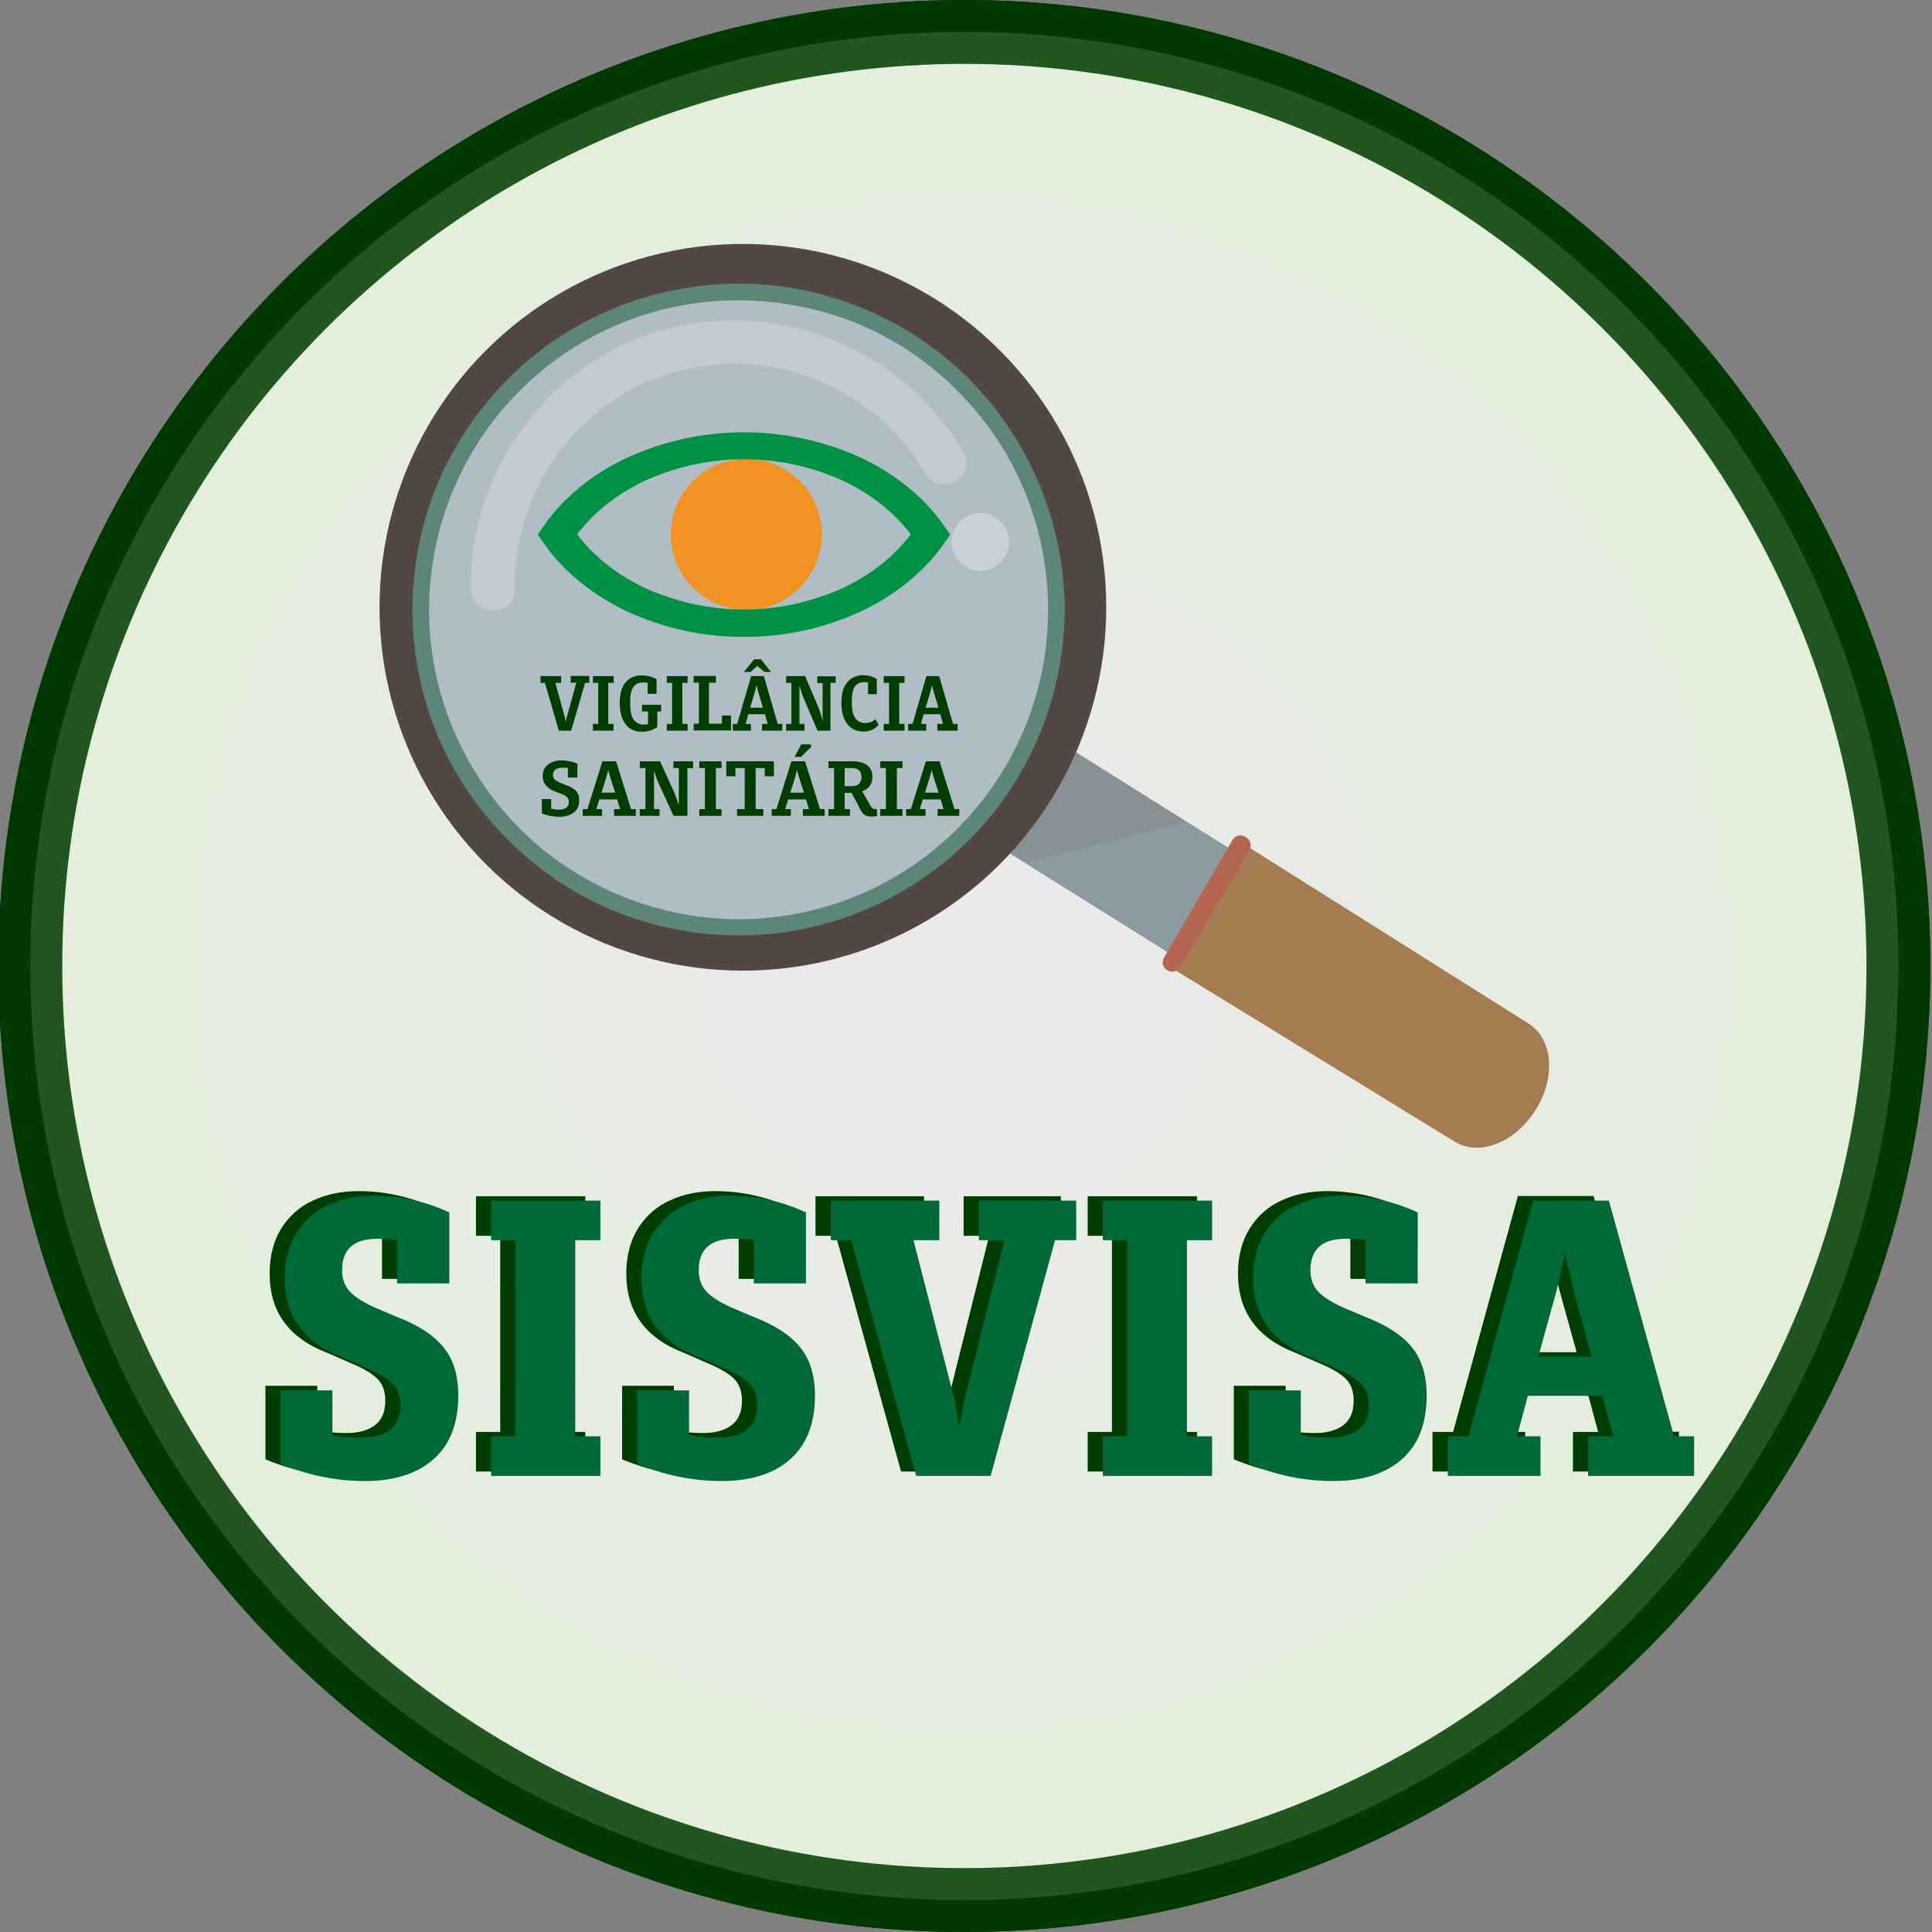 <?xml version="1.0" encoding="utf-8"?>
<!-- Generator: Adobe Illustrator 25.2.3, SVG Export Plug-In . SVG Version: 6.00 Build 0)  -->
<svg version="1.1" id="Camada_1" xmlns="http://www.w3.org/2000/svg" xmlns:xlink="http://www.w3.org/1999/xlink" x="0px" y="0px"
	 viewBox="0 0 1059 1059" style="enable-background:new 0 0 1059 1059;" xml:space="preserve">
<rect x="0" y="0" width="1059" height="1059" fill="#808080" stroke="none"/>
<style type="text/css">
	.st0{fill:#FFFFFF;stroke:#002A02;stroke-width:35;stroke-linecap:round;stroke-linejoin:round;}
	
		.st1{opacity:0.82;fill:url(#SVGID_1_);stroke:#003D00;stroke-width:35;stroke-linecap:round;stroke-linejoin:round;enable-background:new    ;}
	.st2{fill:#8C9BA1;}
	.st3{fill:#A57C52;}
	.st4{opacity:0.12;fill:#534741;enable-background:new    ;}
	.st5{fill:#534741;}
	.st6{opacity:0.89;fill:#BCCBD4;enable-background:new    ;}
	.st7{opacity:0.22;}
	.st8{fill:#FFFFFF;}
	.st9{opacity:0.31;fill:#FFFFFF;enable-background:new    ;}
	.st10{fill:#B56650;}
	.st11{fill:#5C8678;}
	.st12{fill:#F29222;}
	.st13{fill:#009244;}
	.st14{enable-background:new    ;}
	.st15{fill:#003D00;}
	.st16{fill:#006938;}
</style>
<g id="Camada_2_1_">
	<g id="Capa_1">
		<circle class="st0" cx="528.6" cy="529.5" r="512"/>
		
			<radialGradient id="SVGID_1_" cx="624.025" cy="551.722" r="567" gradientTransform="matrix(0.9 0 0 0.9 -34.64 31.36)" gradientUnits="userSpaceOnUse">
			<stop  offset="0.18" style="stop-color:#E6E5E5"/>
			<stop  offset="0.53" style="stop-color:#E1E8DB"/>
			<stop  offset="1" style="stop-color:#DDEBD3"/>
		</radialGradient>
		<circle class="st1" cx="528.6" cy="529.5" r="512"/>
		<g id="LUNETA">
			
				<rect x="590.7" y="316.9" transform="matrix(0.53 -0.848 0.848 0.53 -107.364 751.378)" class="st2" width="66.2" height="311.3"/>
			<path class="st3" d="M841.9,608.1l-0.4,0.6c-11.1,17.7-30.8,25.3-44.1,17.1l-152.7-93.7l40.1-67.5l153,96.4
				C851.1,569.3,853,590.4,841.9,608.1z"/>
			<polygon class="st4" points="553.3,466 562.9,473 650.1,450.3 577.5,404 			"/>
			
				<ellipse transform="matrix(0.707 -0.707 0.707 0.707 -116.117 385.482)" class="st5" cx="407.3" cy="332.9" rx="199.2" ry="199.2"/>
			<circle class="st6" cx="404.8" cy="333.1" r="171.4"/>
			<g class="st7">
				<path class="st8" d="M282.1,323.3c-0.8-54.7,34.7-104.1,87.4-119.3s109.9,8.1,137.6,55.3c7.8,13.3,29,2.2,21.2-11.1
					c-31.8-54.3-95-82.5-156.6-69.4c-60.7,12.9-105.5,65.1-112.8,126c-0.7,5.9-0.9,11.8-0.8,17.8
					C258.4,337.9,282.3,338.7,282.1,323.3L282.1,323.3z"/>
			</g>
			<ellipse class="st9" cx="537.3" cy="297" rx="15.8" ry="15.8"/>
			<path class="st10" d="M646.7,530.2l38.2-64.2c1.3-2.2,0.7-5.1-1.3-6.6l-0.7-0.5c-2.2-1.6-5.3-1.2-7,1c-0.1,0.1-0.2,0.3-0.3,0.5
				L638,525c-1.4,2.4-0.6,5.4,1.8,6.8c0,0,0.1,0,0.1,0.1h0.1C642.4,533.3,645.3,532.5,646.7,530.2z"/>
			<path class="st11" d="M574.5,334.2c0,84.9-62.7,156.7-146.8,168.1c-41.1,5.8-83.6-4.6-117.9-27.6c-33.5-22.4-57.9-57.1-68.6-95.8
				c-22.4-82.2,19.6-168.4,98.2-201.3c38.6-16.2,82.4-17.1,121.9-3.5c38,13.1,70.3,40.5,90.5,75.1
				C566.7,275.1,574.5,304.4,574.5,334.2c0,5.9,9.1,5.9,9.1,0c-0.2-41.2-14.4-81.1-40.4-113.1c-25.3-31.3-61.6-53.2-100.9-61.7
				c-40.9-8.7-83.6-2.8-120.7,16.5c-35.5,18.5-64.1,49.4-80.3,85.9c-16.9,38.4-19.8,81.5-8.3,121.8c11,38.8,35.6,72.6,68.2,96.1
				c33.5,24.2,75.3,35.5,116.4,32.6c40.7-2.8,79.5-20,109.3-47.7c36.1-33.5,56.5-81.5,56.7-130.5
				C583.6,328.3,574.5,328.3,574.5,334.2z"/>
			<circle class="st12" cx="409.1" cy="292.9" r="41.4"/>
			<path class="st13" d="M407.8,349.1c-22.6,0.1-45-4.9-65.4-14.6c-19.1-9.3-34.7-22.4-45.2-38l-2.4-3.5l2.4-3.5
				c10.5-15.6,26.1-28.8,45.2-38c41.4-19.4,89.4-19.4,130.8,0c19.1,9.3,34.7,22.4,45.2,38l2.4,3.5l-2.4,3.5
				c-10.5,15.6-26.1,28.8-45.2,38C452.8,344.2,430.4,349.2,407.8,349.1z M316.4,292.9c8.8,11.7,21.1,21.6,35.9,28.8
				c35.2,16.5,75.8,16.5,111,0c14.8-7.2,27.1-17.1,35.9-28.8c-8.8-11.7-21.1-21.6-35.9-28.8c-35.2-16.5-75.8-16.5-111,0
				C337.5,271.3,325.2,281.2,316.4,292.9z"/>
			<g class="st14">
				<path class="st15" d="M323.1,374.3h-2.4l-7.6,26.2h-6.8l-7.6-26.2h-2.4v-3.7h11.3v3.7h-3.2l5.2,18.8c0.1,0.4,0.2,0.9,0.3,1.4
					c0.1,0.5,0.2,1,0.2,1.3c0.2-0.9,0.4-1.9,0.6-2.8l5.2-18.8h-3.1v-3.7h10.2V374.3z"/>
				<path class="st15" d="M333.4,374.3v22.5h2.9v3.7H325v-3.7h2.9v-22.5H325v-3.7h11.4v3.7H333.4z"/>
				<path class="st15" d="M362.4,390h-2.1v8.5c-1.1,0.8-2.4,1.4-3.8,1.9c-1.5,0.5-3,0.7-4.5,0.7c-3.9,0-6.9-1.3-9-4
					s-3.3-6.6-3.3-11.7s1.1-8.9,3.2-11.4c2.2-2.5,5.1-3.8,8.9-3.8c1.6,0,3.1,0.2,4.5,0.6c1.4,0.4,2.6,0.9,3.6,1.5v8H355v-6
					c-0.8-0.2-1.7-0.2-2.5-0.2c-1.6,0-2.9,0.3-3.9,1s-1.8,1.8-2.4,3.4c-0.6,1.6-0.8,3.9-0.8,6.7c0,4.3,0.6,7.4,1.9,9.2
					c1.3,1.8,3.1,2.8,5.6,2.8c0.8,0,1.6-0.1,2.3-0.3V390h-3.3v-3.7h10.5V390z"/>
				<path class="st15" d="M374,374.3v22.5h2.9v3.7h-11.4v-3.7h2.9v-22.5h-2.9v-3.7h11.4v3.7H374z"/>
				<path class="st15" d="M400.7,392.3v8.1h-20.5v-3.7h2.9v-22.5h-2.9v-3.7h12.2v3.7h-3.8v22.5h7.1v-4.5H400.7z"/>
				<path class="st15" d="M428.8,396.8v3.7h-11.1v-3.7h3.1l-1.5-5.3h-9.1l-1.5,5.3h2.9v3.7h-9.9v-3.7h2.4l7.6-26.2h7l7.6,26.2H428.8
					z M419,368.3l-3.9-3.3l-3.7,3.3h-3.6l5.6-6.9h3.7l5.5,6.9H419z M411.2,387.9h7l-2.6-8.7l-0.4-1.4l-0.5-2.3l-0.9,3.7L411.2,387.9
					z"/>
			</g>
			<g class="st14">
				<path class="st15" d="M458.1,374.3h-2.9v26.2h-7.1l-7.9-18.5c-0.7-1.9-1.4-4-2-6.3v21.1h2.8v3.7h-10.1v-3.7h2.9v-22.5h-2.9v-3.7
					h10.4l7.5,17.6c1,2.9,1.7,5.1,2.1,6.7v-20.5H448v-3.7h10.1V374.3z"/>
			</g>
			<g class="st14">
				<path class="st15" d="M481.6,397.2c-0.9,1.2-2.1,2.2-3.5,2.8c-1.4,0.6-3,1-4.8,1c-2.4,0-4.5-0.6-6.4-1.8c-1.8-1.2-3.2-3-4.2-5.3
					c-1-2.4-1.5-5.2-1.5-8.6c0-5.1,1.1-8.9,3.3-11.4c2.2-2.5,5.1-3.8,8.6-3.8c1.5,0,2.9,0.2,4.2,0.6s2.4,0.9,3.3,1.5v8.3h-4.8v-6.4
					c-0.5-0.1-1.1-0.2-1.9-0.2c-2.4,0-4.1,0.8-5.3,2.4s-1.7,4.5-1.7,8.5c0,4.1,0.6,7,1.9,8.8s3.1,2.7,5.5,2.7c1.1,0,2.1-0.2,3-0.5
					s1.7-0.9,2.6-1.6L481.6,397.2z"/>
				<path class="st15" d="M492.9,374.3v22.5h2.9v3.7h-11.4v-3.7h2.9v-22.5h-2.9v-3.7h11.4v3.7H492.9z"/>
			</g>
			<g class="st14">
				<path class="st15" d="M524.9,396.8v3.7h-11.1v-3.7h3.1l-1.5-5.3h-9.1l-1.5,5.3h2.9v3.7h-9.9v-3.7h2.4l7.6-26.2h7l7.6,26.2H524.9
					z M507.4,387.9h7l-2.6-8.7l-0.4-1.4l-0.5-2.3l-0.9,3.7L507.4,387.9z"/>
			</g>
			<g class="st14">
				<path class="st15" d="M315.7,433.5c1.2,1.3,1.8,3,1.8,5.2c0,2.9-1,5.2-3,6.7c-2,1.5-4.6,2.3-7.9,2.3c-3.4,0-6.6-0.6-9.6-1.9
					v-7.8h5.1v5.3c1.4,0.3,2.8,0.5,4.2,0.5c1.6,0,3-0.3,4-1c1-0.7,1.5-1.7,1.5-3.1c0-1.2-0.3-2.1-1-2.8c-0.7-0.6-1.8-1.3-3.5-1.9
					l-2.9-1.1c-2.2-0.8-3.9-1.9-5.1-3.3c-1.2-1.4-1.8-3.1-1.8-5.2c0-2.8,1-4.9,3-6.4c2-1.5,4.4-2.2,7.4-2.2c1.6,0,3.2,0.2,4.6,0.5
					c1.5,0.3,2.8,0.8,4,1.3v7.6h-5.2V421c-1.1-0.2-2-0.2-3-0.2c-1.6,0-2.9,0.3-3.8,1c-0.9,0.6-1.4,1.6-1.4,2.9c0,1.1,0.3,1.9,1,2.6
					c0.7,0.6,1.8,1.3,3.3,1.9l2.7,1.1C312.6,431.1,314.4,432.2,315.7,433.5z"/>
				<path class="st15" d="M348.5,443.5v3.7h-11.9v-3.7h3.3l-1.6-5.3h-9.8l-1.6,5.3h3.1v3.7h-10.6v-3.7h2.6l8.2-26.2h7.5l8.2,26.2
					H348.5z M329.7,434.5h7.5l-2.8-8.7l-0.4-1.4l-0.6-2.3l-1,3.7L329.7,434.5z"/>
				<path class="st15" d="M379.9,421h-3.1v26.2h-7.6l-8.5-18.5c-0.8-1.9-1.5-4-2.2-6.3v21.1h3v3.7h-10.8v-3.7h3.1V421h-3.1v-3.7
					h11.1l8,17.6c1.1,2.9,1.9,5.1,2.3,6.7V421h-3v-3.7h10.8V421z"/>
				<path class="st15" d="M392.4,421v22.5h3.1v3.7h-12.2v-3.7h3.1V421h-3.1v-3.7h12.2v3.7H392.4z"/>
			</g>
			<g class="st14">
				<path class="st15" d="M424.2,417.3v8.2h-5V421h-5v22.5h4.2v3.7H404v-3.7h4.2V421h-5.1v4.5h-5v-8.2H424.2z"/>
			</g>
			<g class="st14">
				<path class="st15" d="M452,443.5v3.7h-11.9v-3.7h3.3l-1.6-5.3h-9.8l-1.6,5.3h3.1v3.7H423v-3.7h2.6l8.2-26.2h7.5l8.2,26.2H452z
					 M433.2,434.5h7.5l-2.8-8.7l-0.4-1.4l-0.6-2.3l-1,3.7L433.2,434.5z M444.4,408.3c0.2,0.2,0.3,0.4,0.3,0.6c0,0.3-0.2,0.7-0.6,1
					l-5,5h-3.6l3.7-6.9h4.6C444,408.1,444.2,408.2,444.4,408.3z"/>
				<path class="st15" d="M480.7,443.5v3.7c-0.9,0.3-1.9,0.4-3,0.4c-1.5,0-2.7-0.3-3.7-0.9c-1-0.6-1.8-1.7-2.5-3.2l-4.7-8.9H463v8.9
					h2.9v3.7h-11.8v-3.7h3.1V421h-3.1v-3.7h13.1c3.4,0,6,0.7,8,2.1c2,1.4,3,3.5,3,6.4c0,2-0.5,3.7-1.5,5c-1,1.3-2.3,2.3-4.1,2.9
					l4.6,8.1c0.4,0.6,0.7,1,1.1,1.3c0.4,0.3,0.8,0.4,1.4,0.4H480.7z M463,430.9h4.1c1.7,0,3-0.4,3.8-1.3c0.8-0.9,1.3-2.1,1.3-3.7
					c0-1.5-0.4-2.7-1.3-3.6c-0.9-0.9-2.2-1.3-4-1.3H463V430.9z"/>
				<path class="st15" d="M491.6,421v22.5h3.1v3.7h-12.2v-3.7h3.1V421h-3.1v-3.7h12.2v3.7H491.6z"/>
			</g>
			<g class="st14">
				<path class="st15" d="M525.8,443.5v3.7h-11.9v-3.7h3.3l-1.6-5.3h-9.8l-1.6,5.3h3.1v3.7h-10.6v-3.7h2.6l8.2-26.2h7.5l8.2,26.2
					H525.8z M507,434.5h7.5l-2.8-8.7l-0.4-1.4l-0.6-2.3l-1,3.7L507,434.5z"/>
			</g>
		</g>
		<g class="st14">
			<path class="st15" d="M234.8,736c5.4,6.6,8.1,15.4,8.1,26.4c0,15.3-4.5,26.9-13.5,34.9s-21.6,12-37.7,12
				c-15.7,0-31.1-3.1-46.2-9.4v-40.3h28.4v24.5c4.9,0.9,10.2,1.4,16,1.4c6.5,0,11.7-1.4,15.5-4.2s5.8-7.3,5.8-13.4
				c0-5.2-1.4-9.2-4.3-12.1c-2.9-2.9-7.8-5.8-14.8-8.7l-12.6-5.5c-21.2-8.1-31.7-22.6-31.7-43.5c0-9.8,2.2-18.1,6.5-24.9
				c4.4-6.9,10.2-12,17.6-15.3c7.4-3.4,15.6-5,24.6-5c14.6,0,28.5,3.1,41.5,9.2V701h-28.6v-23.8c-3.6-0.5-7.1-0.7-10.7-0.7
				c-13,0-19.5,5.7-19.5,17.2c0,4.7,1.4,8.6,4.1,11.6c2.7,3,7.3,5.9,13.6,8.8l11.8,5C220.7,723.7,229.4,729.4,234.8,736z"/>
			<path class="st15" d="M307,677.4v107.5h13.8v21.7h-59.9v-21.7h13.3V677.4h-13.3v-21.7h59.9v21.7H307z"/>
		</g>
		<g class="st14">
			<path class="st15" d="M430.3,736c5.4,6.6,8.1,15.4,8.1,26.4c0,15.3-4.5,26.9-13.5,34.9s-21.6,12-37.7,12
				c-15.7,0-31.1-3.1-46.2-9.4v-40.3h28.4v24.5c4.9,0.9,10.2,1.4,16,1.4c6.5,0,11.7-1.4,15.5-4.2s5.8-7.3,5.8-13.4
				c0-5.2-1.4-9.2-4.3-12.1c-2.9-2.9-7.8-5.8-14.8-8.7l-12.6-5.5c-21.2-8.1-31.7-22.6-31.7-43.5c0-9.8,2.2-18.1,6.5-24.9
				c4.4-6.9,10.2-12,17.6-15.3c7.4-3.4,15.6-5,24.6-5c14.6,0,28.5,3.1,41.5,9.2V701h-28.6v-23.8c-3.6-0.5-7.1-0.7-10.7-0.7
				c-13,0-19.5,5.7-19.5,17.2c0,4.7,1.4,8.6,4.1,11.6s7.3,5.9,13.6,8.8l11.8,5C416.2,723.7,424.9,729.4,430.3,736z"/>
		</g>
		<g class="st14">
			<path class="st15" d="M581.5,677.4H570l-35.3,129.2h-40.8l-35.7-129.2H447v-21.7h59.5v21.7h-14.2l22.2,86.2
				c1.2,5.3,2.1,10.9,2.9,16.7c0.6-4.4,1.7-10.1,3.3-16.9l21.5-86h-14v-21.7h53.3V677.4z"/>
			<path class="st15" d="M642.3,677.4v107.5h13.8v21.7h-59.9v-21.7h13.3V677.4h-13.3v-21.7h59.9v21.7H642.3z"/>
			<path class="st15" d="M765.6,736c5.4,6.6,8.1,15.4,8.1,26.4c0,15.3-4.5,26.9-13.5,34.9s-21.6,12-37.7,12
				c-15.7,0-31.1-3.1-46.2-9.4v-40.3h28.4v24.5c4.9,0.9,10.2,1.4,16,1.4c6.5,0,11.7-1.4,15.5-4.2s5.8-7.3,5.8-13.4
				c0-5.2-1.4-9.2-4.3-12.1c-2.9-2.9-7.8-5.8-14.8-8.7l-12.6-5.5c-21.2-8.1-31.7-22.6-31.7-43.5c0-9.8,2.2-18.1,6.5-24.9
				c4.4-6.9,10.2-12,17.6-15.3c7.4-3.4,15.6-5,24.6-5c14.6,0,28.5,3.1,41.5,9.2V701h-28.6v-23.8c-3.6-0.5-7.1-0.7-10.7-0.7
				c-13,0-19.5,5.7-19.5,17.2c0,4.7,1.4,8.6,4.1,11.6c2.7,3,7.3,5.9,13.6,8.8l11.8,5C751.5,723.7,760.2,729.4,765.6,736z"/>
		</g>
		<g class="st14">
			<path class="st15" d="M920.3,784.9v21.7h-58.1v-21.7H876l-6-22.2h-40.8l-6,22.2H836v21.7h-50.8v-21.7h11.3L832,655.6h41.5
				l35.7,129.2h11.1V784.9z M844.4,706.9l-9.5,34.3h29.3l-9.5-34.3c-1.5-6.3-3.2-13.7-5.1-22.4C848.4,690.6,846.7,698,844.4,706.9z"
				/>
		</g>
		<g class="st14">
			<path class="st16" d="M243.1,738.5c5.4,6.6,8.1,15.4,8.1,26.4c0,15.3-4.5,26.9-13.5,34.9s-21.6,12-37.7,12
				c-15.7,0-31.1-3.1-46.2-9.4v-40.3h28.4v24.5c4.9,0.9,10.2,1.4,16,1.4c6.5,0,11.7-1.4,15.5-4.2s5.8-7.3,5.8-13.4
				c0-5.2-1.4-9.2-4.3-12.1c-2.9-2.9-7.8-5.8-14.8-8.7l-12.6-5.5c-21.2-8.1-31.7-22.6-31.7-43.5c0-9.8,2.2-18.1,6.5-24.9
				c4.4-6.9,10.2-12,17.6-15.3c7.4-3.4,15.6-5,24.6-5c14.6,0,28.5,3.1,41.5,9.2v38.9h-28.6v-23.8c-3.6-0.5-7.1-0.7-10.7-0.7
				c-13,0-19.5,5.7-19.5,17.2c0,4.7,1.4,8.6,4.1,11.6c2.7,3,7.3,5.9,13.6,8.8l11.8,5C229,726.2,237.7,731.8,243.1,738.5z"/>
			<path class="st16" d="M315.3,679.8v107.5h13.8V809h-59.9v-21.7h13.3V679.8h-13.3v-21.7h59.9v21.7H315.3z"/>
		</g>
		<g class="st14">
			<path class="st16" d="M438.6,738.5c5.4,6.6,8.1,15.4,8.1,26.4c0,15.3-4.5,26.9-13.5,34.9s-21.6,12-37.7,12
				c-15.7,0-31.1-3.1-46.2-9.4v-40.3h28.4v24.5c4.9,0.9,10.2,1.4,16,1.4c6.5,0,11.7-1.4,15.5-4.2s5.8-7.3,5.8-13.4
				c0-5.2-1.4-9.2-4.3-12.1c-2.9-2.9-7.8-5.8-14.8-8.7l-12.6-5.5c-21.2-8.1-31.7-22.6-31.7-43.5c0-9.8,2.2-18.1,6.5-24.9
				c4.4-6.9,10.2-12,17.6-15.3c7.4-3.4,15.6-5,24.6-5c14.6,0,28.5,3.1,41.5,9.2v38.9h-28.6v-23.8c-3.6-0.5-7.1-0.7-10.7-0.7
				c-13,0-19.5,5.7-19.5,17.2c0,4.7,1.4,8.6,4.1,11.6s7.3,5.9,13.6,8.8l11.8,5C424.5,726.2,433.2,731.8,438.6,738.5z"/>
		</g>
		<g class="st14">
			<path class="st16" d="M589.8,679.8h-11.5L543,809h-40.8l-35.7-129.2h-11.1v-21.7h59.5v21.7h-14.2l22.2,86.2
				c1.2,5.3,2.1,10.9,2.9,16.7c0.6-4.4,1.7-10.1,3.3-16.9l21.5-86h-14v-21.7h53.3v21.7H589.8z"/>
			<path class="st16" d="M650.6,679.8v107.5h13.8V809h-59.9v-21.7h13.3V679.8h-13.3v-21.7h59.9v21.7H650.6z"/>
			<path class="st16" d="M773.9,738.5c5.4,6.6,8.1,15.4,8.1,26.4c0,15.3-4.5,26.9-13.5,34.9s-21.6,12-37.7,12
				c-15.7,0-31.1-3.1-46.2-9.4v-40.3H713v24.5c4.9,0.9,10.2,1.4,16,1.4c6.5,0,11.7-1.4,15.5-4.2s5.8-7.3,5.8-13.4
				c0-5.2-1.4-9.2-4.3-12.1c-2.9-2.9-7.8-5.8-14.8-8.7l-12.6-5.5c-21.2-8.1-31.7-22.6-31.7-43.5c0-9.8,2.2-18.1,6.5-24.9
				c4.4-6.9,10.2-12,17.6-15.3c7.4-3.4,15.6-5,24.6-5c14.6,0,28.5,3.1,41.5,9.2v38.9h-28.6v-23.8c-3.6-0.5-7.1-0.7-10.7-0.7
				c-13,0-19.5,5.7-19.5,17.2c0,4.7,1.4,8.6,4.1,11.6c2.7,3,7.3,5.9,13.6,8.8l11.8,5C759.8,726.2,768.5,731.8,773.9,738.5z"/>
		</g>
		<g class="st14">
			<path class="st16" d="M928.6,787.3V809h-58.1v-21.7h13.8l-6-22.2h-40.8l-6,22.2h12.9V809h-50.8v-21.7h11.3l35.5-129.2h41.5
				l35.7,129.2H928.6z M852.7,709.3l-9.5,34.3h29.3l-9.5-34.3c-1.5-6.3-3.2-13.7-5.1-22.4C856.7,693,855,700.5,852.7,709.3z"/>
		</g>
	</g>
</g>
</svg>
